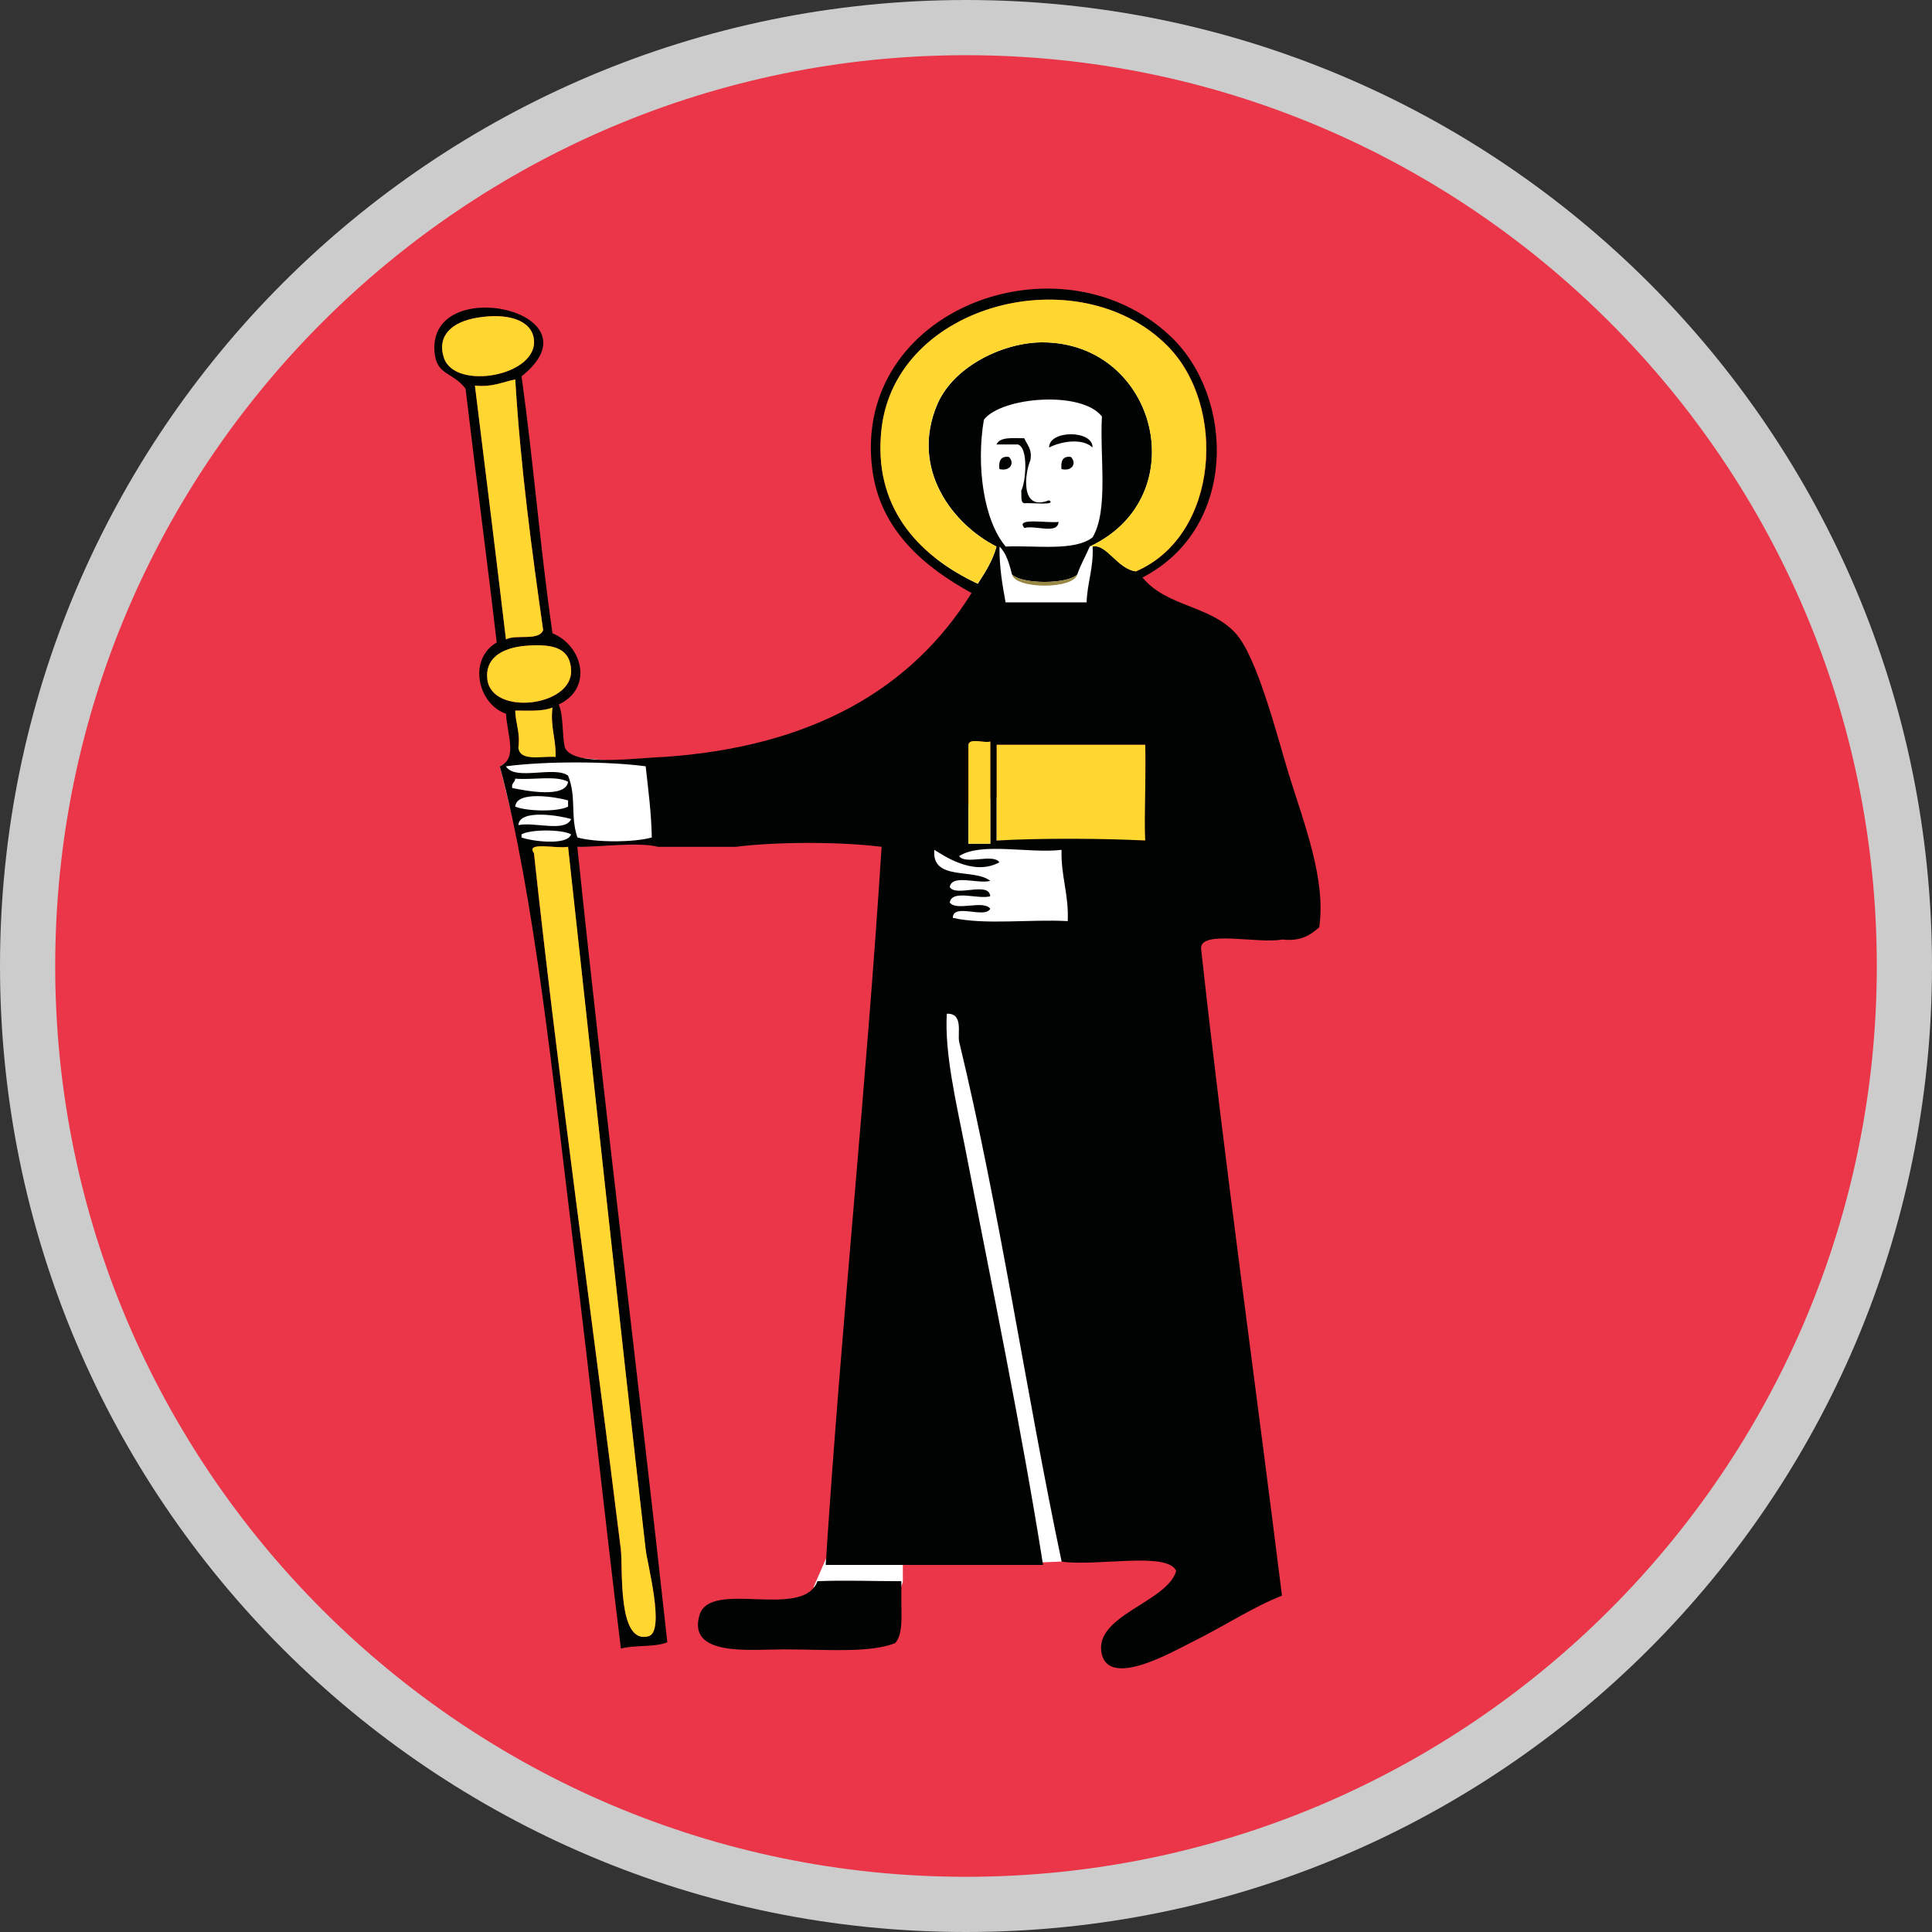 <?xml version="1.0" encoding="utf-8"?>
<!-- Generator: Adobe Illustrator 16.0.4, SVG Export Plug-In . SVG Version: 6.00 Build 0)  -->
<!DOCTYPE svg PUBLIC "-//W3C//DTD SVG 1.1//EN" "http://www.w3.org/Graphics/SVG/1.1/DTD/svg11.dtd">
<svg version="1.1" id="Layer_1" xmlns:x="http://ns.adobe.com/Extensibility/1.0/" xmlns:i="http://ns.adobe.com/AdobeIllustrator/10.0/" xmlns:graph="http://ns.adobe.com/Graphs/1.0/"
	 xmlns="http://www.w3.org/2000/svg" xmlns:xlink="http://www.w3.org/1999/xlink" x="0px" y="0px" width="35px" height="35px"
	 viewBox="0 0 35 35" enable-background="new 0 0 35 35" xml:space="preserve">
<rect x="0" y="0" width="35" height="35" fill="#333333" stroke="none"/>
<g id="Ebene_1">
	<g id="Ebene_2">
		<circle fill="#EA3648" cx="17.438" cy="17.5" r="16.917"/>
	</g>
	<g id="Ebene_1_1_">
		<g id="Ebene_4">
			<ellipse fill="#FFFFFF" cx="18.846" cy="8.301" rx="2.469" ry="2.808"/>
			<circle fill="#FFFFFF" cx="18.264" cy="16.324" r="1.88"/>
			<polygon fill="#FFFFFF" points="11.845,13.855 10.343,13.715 9.45,13.715 9.239,13.787 9.055,13.882 9.401,15.289 10.459,15.34 
				11.919,15.196 			"/>
			<polygon fill="#FFFFFF" points="17.202,17.756 18.684,20.479 19.669,27.225 19.412,28.281 18.8,28.307 16.405,19.85 
				16.498,18.229 			"/>
			<polygon fill="#FFFFFF" points="16.356,28.188 16.356,28.657 16.145,29.295 14.971,28.938 14.738,28.753 14.996,28.162 			"/>
		</g>
		<path fill="#010202" d="M18.443,8.052c-0.131,0-0.262,0-0.391,0c0.061-0.144,0.301-0.112,0.504-0.113
			c0.049,0.122,0.146,0.192,0.111,0.396c-0.098,0.226-0.197,0.94,0.337,0.728c0.152,0.099-0.325,0.041-0.448,0.054
			C18.482,9.101,18.51,8.978,18.5,8.892C18.582,8.735,18.637,8.124,18.443,8.052z"/>
		<path fill="#010202" d="M18.559,9.565c-0.183-0.199,0.439-0.081,0.617-0.111C19.166,9.689,18.742,9.508,18.559,9.565z"/>
		<path fill="#FFD730" d="M18.053,13.489c0.899,0,1.799,0,2.694,0c0,0.579,0,1.16,0,1.738c-0.896,0-1.795,0-2.694,0
			C18.053,14.65,18.053,14.068,18.053,13.489z"/>
		<path fill="#010202" d="M14.809,28.645c0.511-0.021,1.013,0,1.52,0c0,0.131,0,0.262,0,0.393c0.003,0.287,0.023,0.585-0.115,0.73
			c-0.467,0.182-1.24,0.112-2.021,0.112c-0.587,0-1.749,0.138-1.52-0.624C12.87,28.607,14.547,29.35,14.809,28.645z"/>
		<path fill="#010202" d="M12.033,13.713c2.663-0.185,4.476-1.217,5.568-2.97c-0.825-0.453-1.657-1.121-1.799-2.243
			c-0.372-2.899,3.395-4.298,5.4-2.411c1.167,1.1,1.229,3.479-0.505,4.373c0.439,0.534,1.218,0.499,1.686,1.009
			c0.391,0.426,0.758,1.875,0.955,2.523c0.292,0.944,0.684,1.928,0.562,2.804c-0.16,0.14-0.334,0.261-0.676,0.222
			c-0.422,0.085-1.496-0.184-1.465,0.169c0.436,3.963,0.979,7.811,1.465,11.718c-0.537,0.211-1.012,0.534-1.632,0.842
			c-0.384,0.192-1.478,0.819-1.631,0.224c-0.172-0.705,1.188-0.943,1.347-1.515c-0.158-0.356-1.453-0.075-2.076-0.168
			c-0.649-3.076-1.119-6.363-1.856-9.418c-0.034-0.142,0.084-0.522-0.224-0.507c-0.041,0.72,0.167,1.593,0.34,2.469
			c0.461,2.387,1.005,4.999,1.404,7.516c-1.312,0-2.625,0-3.938,0c0.284-4.394,0.733-8.615,1.013-13.009
			c-0.75-0.094-1.894-0.094-2.643,0c-0.471,0-0.939,0-1.407,0c-0.356-0.094-1.128,0.009-1.462,0c0.503,4.841,1.103,9.591,1.63,14.41
			c-0.223,0.095-0.592,0.046-0.841,0.115c-0.287-2.337-0.545-4.753-0.845-7.181c-0.377-3.057-0.718-6.452-1.349-8.802
			c0.328-0.145,0.136-0.559,0.112-0.953c-0.507-0.172-0.697-0.981-0.168-1.291c-0.179-1.543-0.383-3.059-0.564-4.598
			C8.193,6.728,7.905,6.807,7.871,6.369c-0.108-1.426,3.055-0.727,1.577,0.449c0.214,1.524,0.34,3.135,0.561,4.654
			c0.549,0.227,0.741,0.998,0.113,1.29c0.091,0.21,0.055,0.544,0.113,0.785C10.4,13.904,11.593,13.722,12.033,13.713z M19.794,9.902
			c0.251-0.06,0.452,0.407,0.786,0.448c1.509-0.649,1.656-3.005,0.562-4.092c-1.607-1.604-4.917-0.765-5.171,1.514
			c-0.157,1.383,0.628,2.28,1.743,2.803c0.131-0.203,0.266-0.409,0.339-0.673c-0.78-0.395-1.577-1.398-1.071-2.581
			c0.302-0.699,1.218-1.126,1.915-1.119c2.07,0.012,2.764,2.806,0.844,3.7c-0.072,0.17-0.164,0.323-0.225,0.505
			c-0.178,0.18-1.008,0.18-1.182,0c-0.052-0.194-0.102-0.387-0.227-0.505c-0.004,0.38,0.053,0.694,0.11,1.01
			c0.489,0,0.978,0,1.468,0C19.697,10.554,19.812,10.292,19.794,9.902z M19.962,7.545c-0.362-0.472-1.815-0.358-2.138,0.058
			c-0.141,0.831-0.007,1.823,0.395,2.298c0.557-0.023,1.252,0.089,1.575-0.167C20.085,9.236,19.922,8.29,19.962,7.545z M8.042,6.481
			c0.195,0.599,1.71,0.333,1.63-0.336C9.63,5.797,9.195,5.666,8.658,5.754C8.191,5.826,7.91,6.079,8.042,6.481z M9.84,11.415
			C9.63,9.942,9.43,8.458,9.334,6.874c-0.233,0.048-0.418,0.145-0.73,0.112c0.19,1.532,0.38,3.061,0.562,4.599
			C9.348,11.485,9.762,11.618,9.84,11.415z M8.83,12.312c0.083,0.659,1.541,0.492,1.517-0.167c-0.015-0.392-0.302-0.482-0.787-0.448
			C9.055,11.73,8.783,11.95,8.83,12.312z M10.064,13.713c0.013-0.325-0.098-0.537-0.056-0.895c-0.168,0.074-0.429,0.056-0.674,0.056
			c0.005,0.239,0.094,0.391,0.057,0.673 M17.544,15.284c0.132,0,0.262,0,0.396,0c0-0.616,0-1.232,0-1.85
			c-0.118,0.033-0.37-0.069-0.396,0.055 M18.053,13.489c0,0.579,0,1.16,0,1.738c0.793-0.046,1.965-0.039,2.694,0
			c-0.024-0.448,0.022-1.26,0-1.738 M9.166,13.882c0.159,0.271,0.876-0.013,1.125,0.169c0.157,0.396,0.037,0.723,0.169,1.12
			c0.319,0.093,1.03,0.093,1.348,0c-0.009-0.458-0.065-0.867-0.111-1.289C10.984,13.789,9.878,13.789,9.166,13.882z M10.291,14.162
			c-0.219-0.118-0.647-0.028-0.957-0.056c-0.004,0.071-0.072,0.077-0.055,0.169C9.49,14.319,10.251,14.473,10.291,14.162z
			 M10.291,14.5c-0.19-0.056-0.937-0.188-0.957,0.113c0.2,0.083,0.759,0.101,0.957,0C10.291,14.576,10.291,14.538,10.291,14.5z
			 M9.391,14.948c0.291-0.064,0.848,0.137,0.956-0.111C10.156,14.78,9.408,14.647,9.391,14.948z M9.448,15.115
			c0,0.018,0,0.039,0,0.056c0.16,0.064,0.828,0.158,0.898-0.056C10.175,15.022,9.615,15.022,9.448,15.115z M9.672,15.454
			c0.448,4.142,1.065,8.479,1.574,12.614c0.042,0.351-0.065,1.736,0.505,1.572c0.301-0.086-0.026-1.311-0.057-1.572
			c-0.499-4.357-0.944-8.524-1.405-12.727C10.102,15.383,9.511,15.238,9.672,15.454z M16.926,15.396
			c-0.052,0.573,0.723,0.327,1.013,0.562c-0.224,0.061-0.694-0.129-0.733,0.111c0.108,0.19,0.712-0.112,0.733,0.168
			c-0.224,0.061-0.694-0.13-0.733,0.113c0.116,0.165,0.617-0.054,0.733,0.113c-0.094,0.188-0.674-0.112-0.678,0.165
			c0.583,0.132,1.408,0.021,2.082,0.059c0.021-0.489-0.125-0.811-0.112-1.291c-0.584,0.07-1.458-0.145-1.855,0.113
			c0.114,0.165,0.614-0.054,0.729,0.112C17.625,15.887,17.064,15.475,16.926,15.396z"/>
		<path fill="#FFD730" d="M19.738,9.902c1.921-0.894,1.229-3.688-0.844-3.7c-0.694-0.005-1.615,0.42-1.914,1.119
			c-0.506,1.183,0.291,2.187,1.072,2.58c-0.074,0.264-0.208,0.47-0.34,0.673c-1.115-0.522-1.899-1.42-1.743-2.802
			c0.256-2.279,3.565-3.119,5.172-1.514c1.092,1.088,0.944,3.444-0.563,4.093c-0.335-0.04-0.537-0.509-0.786-0.449
			C19.775,9.902,19.756,9.902,19.738,9.902z"/>
		<path fill="#988844" d="M18.334,10.407c0.174,0.18,1.004,0.18,1.182,0C19.451,10.677,18.393,10.677,18.334,10.407z"/>
		<path fill="#FFD730" d="M9.166,11.582c-0.182-1.535-0.373-3.063-0.562-4.596c0.313,0.032,0.497-0.064,0.73-0.112
			C9.43,8.458,9.63,9.942,9.839,11.415C9.762,11.618,9.348,11.485,9.166,11.582z"/>
		<path fill="#010202" d="M19.006,8.107c-0.006-0.32,0.797-0.32,0.786,0C19.605,7.928,19.212,7.999,19.006,8.107z"/>
		<path fill="#010202" d="M18.105,8.498c-0.016-0.144,0.021-0.239,0.17-0.221C18.387,8.38,18.307,8.546,18.105,8.498z"/>
		<path fill="#010202" d="M19.23,8.498c-0.015-0.144,0.021-0.239,0.168-0.221C19.509,8.38,19.432,8.546,19.23,8.498z"/>
		<path fill="#FFD730" d="M8.658,5.754c0.537-0.088,0.971,0.043,1.014,0.391c0.08,0.669-1.436,0.937-1.63,0.336
			C7.91,6.079,8.191,5.826,8.658,5.754z"/>
		<path fill="#FFD730" d="M9.559,11.696c0.485-0.034,0.772,0.056,0.787,0.448c0.024,0.659-1.432,0.826-1.517,0.167
			C8.783,11.95,9.055,11.73,9.559,11.696z"/>
		<path fill="#FFD730" d="M9.391,13.546c0.038-0.282-0.051-0.434-0.057-0.673c0.245,0,0.505,0.018,0.674-0.056
			c-0.042,0.359,0.068,0.57,0.056,0.895C9.803,13.697,9.417,13.799,9.391,13.546z"/>
		<path fill="#FFD730" d="M17.544,13.489c0.025-0.125,0.278-0.023,0.396-0.055c0,0.617,0,1.232,0,1.85c-0.134,0-0.263,0-0.396,0
			C17.544,14.685,17.544,14.09,17.544,13.489z"/>
		<path fill="#FFD730" d="M10.291,15.34c0.462,4.203,0.905,8.37,1.406,12.727c0.028,0.261,0.356,1.483,0.055,1.574
			c-0.571,0.164-0.464-1.223-0.504-1.574c-0.511-4.133-1.127-8.471-1.574-12.613C9.511,15.238,10.102,15.383,10.291,15.34z"/>
	</g>
</g>
<path id="border" fill="#CCCCCC" d="M17.5,1C26.6,1,34,8.402,34,17.5C34,26.598,26.6,34,17.5,34C8.402,34,1,26.598,1,17.5
	C1,8.402,8.402,1,17.5,1 M17.5,0C7.835,0,0,7.835,0,17.5C0,27.164,7.835,35,17.5,35S35,27.164,35,17.5C35,7.835,27.165,0,17.5,0
	L17.5,0z"/>
</svg>
